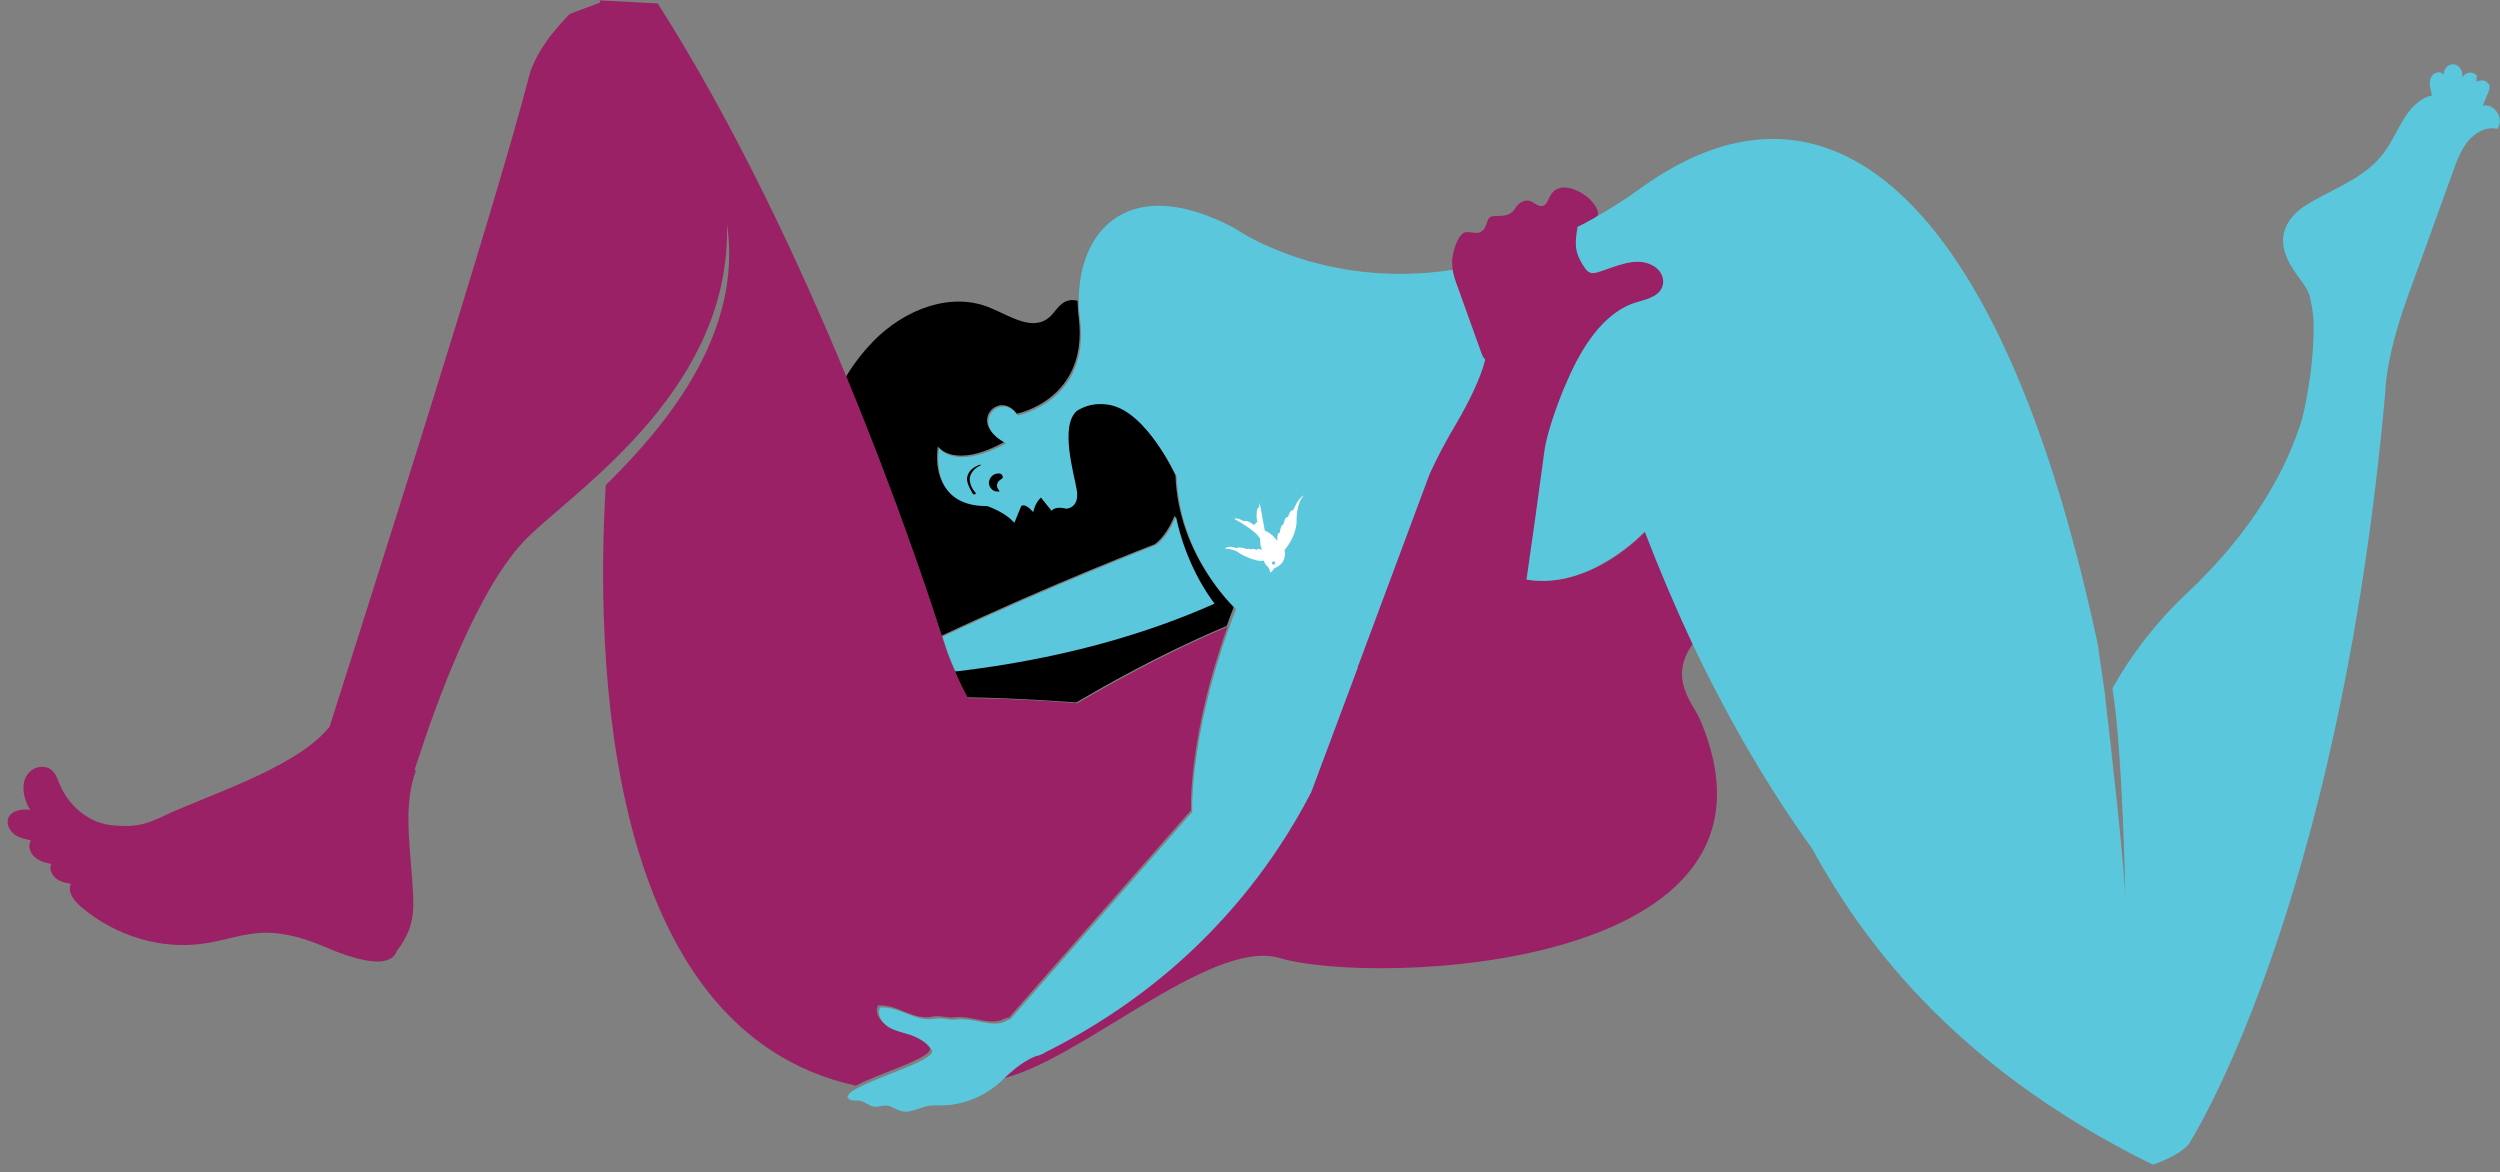 <?xml version="1.0" encoding="utf-8"?>
<!-- Generator: Adobe Illustrator 18.1.1, SVG Export Plug-In . SVG Version: 6.00 Build 0)  -->
<svg version="1.1" xmlns="http://www.w3.org/2000/svg" xmlns:xlink="http://www.w3.org/1999/xlink" x="0px" y="0px"
	 viewBox="0 0 581.9 272.8" enable-background="new 0 0 581.9 272.8" xml:space="preserve">
<rect x="0" y="0" width="581.9" height="272.8" fill="#808080" stroke="none"/>
<g id="CHECK_PLEASE_PLEASE_PLEASE">
	<g>
		<path fill="none" d="M367.3,52.9c0.8-0.4,1.6-0.9,2.5-1.3C368.6,52.2,367.3,52.8,367.3,52.9C367.3,52.9,367.3,52.9,367.3,52.9z"/>
		<path d="M273.6,110.6c0,0-6.8-14.9-15.4-16.7c-0.2,0-0.4-0.1-0.5-0.1c-3.1-0.4-5.5,0.3-7.3,1.4c-4.1,3.4-0.7,14.7-0.1,18.3
			c0.8,4.4-2.4,4.5-2.4,4.5c-2.8-0.7-3.4,0.5-3.4,0.5l-2.5-3.1c-1.5,1.4-1.8,3.4-1.8,3.4c-1.9-2.3-2.8-1.4-2.8-1.4l-1.6,3.9
			c-2.1-2.5-6.3-3.9-6.3-3.9c-13.8,0.1-11.2-13.5-11.2-13.5s3.6,5.5,15.6-1.1c-0.4-0.2-0.8-0.4-1.2-0.7c-7-4.4,0.2-11.2,3.9-5.8
			c0,0,16.8-3.2,14.5-22.3c-0.2-1.3-0.2-2.7-0.3-4c-1.2-0.3-2.5-0.2-3.6,0.7c-1.1,0.8-1.8,2.1-2.8,3c-3.9,3.6-9.2-0.1-13.8-2
			c-9.1-3.9-20,0.2-27.4,7.8c-2.4,2.5-4.5,5.2-6.3,8.2c11.7,28.2,19.4,51.5,22.2,60.3c25.9-12.2,49.6-21.3,49.6-21.3
			s2.6-1.5,4.7-6.7c2.3,10.9,7.3,18,9,20.3c-15,6.8-34.8,12.9-60.3,15.8c1,2.3,2,4.4,3,6.2c12.9,0.2,25.4,1.2,25.4,1.2
			c12.6-7.4,24.3-13.3,35-17.8c0-0.1,0.1-0.2,0.1-0.2c0.5-1.4,1-2.8,1.6-4.3C287.4,141.4,274.2,129.4,273.6,110.6z"/>
		<g>
			<path fill="#9A2165" d="M234.9,236.8l42.3-48.2c0,0-0.7-17,8.5-42.7c-10.7,4.5-22.3,10.4-35,17.8c0,0-12.5-1.1-25.4-1.2
				c-1-1.8-2-3.9-3-6.2c-0.6-1.4-1.2-2.8-1.8-4.4c0,0-0.4-1.3-1.2-3.7c-2.8-8.7-10.5-32-22.2-60.3c-11.3-27.3-26.3-59.3-44-87.1
				l-13.5-0.7c0,0,0,0.1,0.1,0.5l-7,2.6c0,0-3.6,3.4-6.5,7.9c-1.2,1.9-2.3,4.1-2.9,6.1C114.9,49.7,85,143,76.7,169.2
				c-0.3,0.3-0.6,0.7-0.9,1c-8.3,9.1-28.2,15.1-38.5,20.1c-4.1,1.9-6.5,2.2-11.1,1.8c-5.1-0.4-10-4.2-12.2-9.3
				c-0.5-1.2-0.9-2.5-1.8-3.4c-1.9-1.8-5.1-0.8-6.2,1.5c-1.1,2.3-0.4,5.3,1,7.6c-2.1-0.3-4.9,0.2-5.2,2.5c-0.2,1.3,0.7,2.6,1.8,3.4
				c1.1,0.7,2.4,0.9,3.6,1.2c-0.8,1.2-0.2,3,0.9,3.9c1.1,1,2.5,1.3,3.8,1.6c-0.5,1.2,0.2,2.6,1.2,3.4c1,0.8,2.2,1,3.4,1.2
				c-0.9,1.9,0.8,4.1,2.5,5.5c8.1,6.8,18.7,9.9,28.6,8.4c4.8-0.7,9.4-2.5,14.3-2.5c4.6,0,9.3,1.4,13.7,3.3c16,6.9,16.5,1.2,16.8,0.9
				c4.6-6,4-10.3,3.4-18.3c-0.6-8-1.7-16.4,1-23.6l-0.3-0.2c0.2-0.6,0.4-1.3,0.7-2.1c4.1-12.7,14.1-41,26-52.4
				c12.4-11.8,47.1-35,46-72.6c3.7,24.6-12.8,45.7-28.2,60.8c-2.4,39.7-0.7,126.9,58.2,139.8c5.4-2.9,18.3-6.6,17.2-8.8
				c-0.9-1.6-3.2-2.9-5-3.5s-3.6-0.9-5.2-1.9c-1.6-1-2.7-3.1-1.8-4.5c4.9-0.2,8,3.6,12.8,2.6c1.3-0.3,3.6,0.4,4.9,0.2
				c1.3-0.2,2.6,0,3.9,0.2c2.8,0.5,5.6,1.4,7.8,0.1C234.2,237,234.6,236.9,234.9,236.8z"/>
			<path fill="#9A2165" d="M395.7,167.5c-1.6-3.8-7.5-9.5-1.7-17.6c0,0,0,0,0.1-0.1c-3.8-8.1-7.6-16.8-11.1-26.1
				c0,0-12.6,13.7-27.5,11.2c1.2-8.2,2.6-18.1,4.2-30.1c0.5-4,2.7-10,4.6-14.6c0.1-0.1,0.1-0.3,0.2-0.4c3.5-8.5,8.8-17.2,16.8-19.5
				c2.5-0.7,5.7-1.5,6-4.4c0.2-1.8-1.2-3.4-2.6-4.2c-3.9-2-8.4,0.3-12.5,1.6c-0.7,0.2-1.4,0.4-2,0.1c-0.6-0.2-1-0.8-1.3-1.3
				c-2.1-3.3-2.1-5.3-1.5-9.3c0,0,0,0,0,0c0,0,1.3-0.7,2.5-1.3c0.7-0.4,1.4-0.8,1.6-0.9c0,0,0,0,0,0c1.4-1-0.7-3.7-2.1-4.8
				c-2.6-2-6.6-3.4-8.4-0.5c-0.6,0.9-0.9,2.3-1.8,2.6c-1.2,0.4-2.2-1-3.4-1.2c-1.2-0.2-2.5,0.7-3.2,1.9c-1.5,2.4-4.6,1.3-5.7,1.9
				c-1.1,0.6-0.5,2.7-2.5,3.6c-0.9,0.4-2.9-0.4-3.7,0.1c-1.6,0.9-2.8,5.1-2.7,7c0,0.5,0.1,1,0.1,1.5c0.2,1.4,0.7,2.8,1.2,4.1
				c1.9,5.2,3.7,10.4,5.6,15.6c0.1,0.3,0.2,0.6,0.3,0.8c-1,4.3-4,10.4-6.8,15c-4,6.6-6.2,11.8-6.2,11.8l-16.5,44.3l-0.1,0.1
				c0,0,0,0.2-0.1,0.6L304.7,184c-10,19.3-28.6,43.8-62.2,60.7c0,0,0,0.1,0,0.1c-0.2,0.1-0.4,0.1-0.6,0.2c-0.3,0.1-0.6,0.3-0.9,0.4
				l-0.1-0.1c-3.1,1.2-5.2,2.9-8.2,5.8c0,0,0,0-0.1,0.1c18.2-3.7,49.2-33,65.3-28.2C319.7,229.5,420.7,226.1,395.7,167.5z"/>
		</g>
		<g>
			<path fill="#5AC7DC" d="M282.7,140.5c-1.7-2.2-6.7-9.4-9-20.3c-2.1,5.2-4.7,6.7-4.7,6.7s-23.7,9.1-49.6,21.3
				c0.8,2.4,1.2,3.7,1.2,3.7c0.6,1.5,1.2,3,1.8,4.4C247.9,153.3,267.7,147.2,282.7,140.5z"/>
			<path fill="#5AC7DC" d="M344.9,82.5c-1.9-5.2-3.7-10.4-5.6-15.6c-0.5-1.3-1-2.7-1.2-4.1c-30.4,4.7-50.6-9.6-50.6-9.6
				c-24.2-13-36.6-0.1-36.4,17.2c0,1.3,0.1,2.6,0.3,4c2.3,19.1-14.5,22.3-14.5,22.3c-3.7-5.5-10.9,1.3-3.9,5.8
				c0.4,0.3,0.8,0.5,1.2,0.7c-12,6.5-15.6,1.1-15.6,1.1s-2.7,13.6,11.2,13.5c0,0,4.2,1.4,6.3,3.9l1.6-3.9c0,0,0.8-0.9,2.8,1.4
				c0,0,0.3-2,1.8-3.4l2.5,3.1c0,0,0.6-1.2,3.4-0.5c0,0,3.2-0.1,2.4-4.5c-0.6-3.6-4-14.9,0.1-18.3c1.8-1.1,4.1-1.9,7.3-1.4
				c0.2,0,0.4,0.1,0.5,0.1c8.6,1.8,15.4,16.7,15.4,16.7c0.7,18.8,13.8,30.8,13.8,30.8c-0.6,1.4-1.1,2.9-1.6,4.3
				c0,0.1-0.1,0.2-0.1,0.2c-9.2,25.8-8.5,42.7-8.5,42.7l-42.3,48.2c-0.4,0.1-0.7,0.2-0.9,0.4c-2.2,1.3-5,0.4-7.8-0.1
				c-1.3-0.2-2.7-0.4-3.9-0.2c-1.3,0.2-3.6-0.5-4.9-0.2c-4.8,0.9-7.9-2.8-12.8-2.6c-0.9,1.4,0.3,3.5,1.8,4.5c1.6,1,3.4,1.3,5.2,1.9
				s4.1,1.9,5,3.5c1.2,2.2-11.8,5.9-17.2,8.8c-1.3,0.7-2.2,1.3-2.3,1.9c0,0.1-0.2,0-0.3,0c0.1,0,0.2,0.2,0.2,0.3
				c0.4,1,1.8,0.7,2.8,0.8c1.2,0.2,2.1,1.2,3.3,1.4c1,0.1,1.9-0.3,2.9-0.3c1.2,0.1,2.2,1,3.4,1.3c2.2,0.6,4.2-0.8,6.4-1.2
				c1-0.2,2.1-0.1,3.2-0.1c5.2-0.1,10.2-2.3,13.8-5.7c0,0,0,0,0.1-0.1c3-2.9,5.2-4.6,8.2-5.8l0.1,0.1c0.3-0.1,0.6-0.3,0.9-0.4
				c0.2-0.1,0.4-0.1,0.6-0.2c0,0,0-0.1,0-0.1c33.7-16.8,52.2-41.4,62.2-60.7l10.8-28.9c0.1-0.4,0.1-0.6,0.1-0.6l0.1-0.1l16.5-44.3
				c0,0,2.2-5.1,6.2-11.8c2.7-4.6,5.8-10.7,6.8-15C345.1,83,345,82.7,344.9,82.5z"/>
			<path fill="#8DC63F" d="M196.8,254.6C196.7,254.5,196.7,254.5,196.8,254.6C196.7,254.5,196.7,254.5,196.8,254.6z"/>
			<path fill="#5AC7DC" d="M581.2,26.1c-0.8-1.2-2.1-1.8-3.3-1.5c0.5-1.1,0.9-2.3,1.4-3.4c0.1-0.3,0.2-0.6,0.2-0.9
				c0-0.7-0.6-1.3-1.2-1.5c-0.6-0.2-1.3,0-1.9,0.2c0-0.5,0.1-0.9,0.1-1.4c-1-1.2-3-0.8-3.4,0.7c0.4-1.3-0.5-3.1-1.8-3.3
				c-1.3-0.3-2.6,1-2.5,2.4c-0.8-1.1-2.5-0.5-3,0.7s-0.1,2.8,0.3,4.1c-2.8,0.6-5,2.9-6.6,5.5c-1.6,2.6-2.8,5.4-4.6,7.8
				c-4,5.5-10.5,7.9-16.2,11.1c-1.8,1-3.6,2.1-5,3.7c-1.4,1.6-2.4,3.7-2.3,6c0.1,2.4,1.2,4.6,2.5,6.6c1.3,2,3,3.7,3.7,6
				c0.3,1.2,0.7,3.1,0.9,5.6c0,0,0.5,9.7-2.6,22.8c-3.6,11.9-11.4,26.3-27.1,41c-7.3,6.9-12.9,14.4-17.1,21.9
				c2.4,14.8,3,48.8,3,48.8c-0.2-7.3-3.6-37.6-4.6-45.9c-0.1-0.5-0.1-0.8-0.1-1.2l-1.7-11.8C466.7,48.6,427,11.2,381.9,43.8
				c-3.6,2.6-7.1,4.8-10.6,6.8c-0.2,0.2-0.9,0.5-1.6,0.9c-0.8,0.5-1.7,0.9-2.5,1.3c-0.7,4-0.7,6,1.5,9.3c0.4,0.6,0.8,1.1,1.3,1.3
				c0.6,0.3,1.3,0.1,2-0.1c4.1-1.3,8.6-3.6,12.5-1.6c1.5,0.7,2.8,2.3,2.6,4.2c-0.3,2.9-3.5,3.7-6,4.4c-8,2.3-13.3,11-16.8,19.5
				c-0.1,0.1-0.1,0.3-0.2,0.4c-1.9,4.6-4,10.6-4.6,14.6c-1.6,12-3,21.9-4.2,30.1c14.9,2.5,27.5-11.2,27.5-11.2
				c3.6,9.3,7.3,18,11.1,26.1c8.9,18.7,18.3,34.4,27.8,47.6c10.8,19.6,31.6,50.2,79.4,73.7l0,0l0,0c0,0,5.8-1.9,8.3-4.7
				c0,0,35-54,45.8-175.2c0,0,0-7.8,5.2-22.1c3.5-9.7,7-19.4,10.5-29c0.9-2.6,1.9-5.2,3.6-7.3c1.7-2,4.2-3.4,6.8-2.8
				C582.1,28.8,582,27.2,581.2,26.1z"/>
		</g>
	</g>
	<path d="M233.3,110.7c-0.1-0.3-0.4-0.5-0.9-0.5c0,0,0,0,0,0c-1.1,0-2,0.8-2.2,1.9c-0.1,0.6,0.1,1.2,0.5,1.6
		c0.3,0.4,0.8,0.7,1.3,0.7l0.7,0l-0.4-0.6c-0.2-0.3-0.3-0.7-0.2-1.1c0.1-0.4,0.3-0.7,0.6-0.9l0.1-0.1c0.1-0.1,0.2-0.1,0.4-0.3
		C233.4,111.3,233.5,111,233.3,110.7z"/>
	<path d="M227.1,114.7c-0.7-0.7-1.1-1.5-1.3-2.4c0-0.2-0.1-0.4-0.1-0.6c0-0.8,0.3-1.5,0.8-2.1c0.5-0.6,1.1-1,1.8-1.3
		c0-0.2-0.2-0.1-0.4-0.1c-0.6,0.3-1.3,0.6-1.8,1.1c-0.5,0.5-0.9,1.1-1,1.9c-0.1,0.9,0.3,1.8,0.7,2.6c0.2,0.4,0.4,0.7,0.6,1.1
		c0.1,0.1,0.2,0.2,0.4,0.2C227.1,115,227.2,114.8,227.1,114.7z"/>
	<g>
		<g>
			<path fill="#FFFFFF" d="M301.8,121c0,0-0.1-3.9,1.7-5.7c-1.4,0.6-2.5,3.5-2.5,3.5s-0.7-0.4-1.2,1.6c-0.6-0.5-1.1,1.7-1.1,1.7
				s-0.6-0.1-0.8,1.9c-0.7-0.2-0.6,1.8-0.6,1.8l-0.1,0c0,0-0.9-1.5-2.8-2.3l-1.2-6.5l-0.1,1.1c0,0-0.5-0.2-0.6,1.3
				c-0.1,1.4,0.2,2.2,0.2,2.2s-0.5-0.2-0.5,0.5c-0.2-0.2-0.4,0.1-0.4,0.1s-1.2-1.2-2.3-0.9c-1.8-1-2.2-0.5-2.2-0.5s5,2.6,6,4.6
				c0,2.1,0.5,2.7,0.5,2.7s-0.9-0.7-1.4-0.1c-0.8-0.5-1.2-0.1-1.2-0.1s-0.4-0.3-1.1-0.1c-1.7-0.7-2.3-0.2-2.3-0.2s-1.8-0.8-2.7,0.1
				c2.4,0.1,3.3,1,3.3,1s3.5,2.2,5.8,1.8c0.2,1,1,1.5,1,1.5s0.5,0.9,0.5,1.3c0.5-0.4,1-1.1,1-1.1s2.9-0.8,2.3-4.2
				C302.1,124.3,301.8,121,301.8,121z M296.6,131.4c-0.2,0.1-0.4,0-0.5-0.2c-0.1-0.2,0-0.4,0.2-0.5c0.2-0.1,0.4,0,0.5,0.2
				C296.9,131.1,296.8,131.3,296.6,131.4z"/>
		</g>
	</g>
</g>
</svg>
